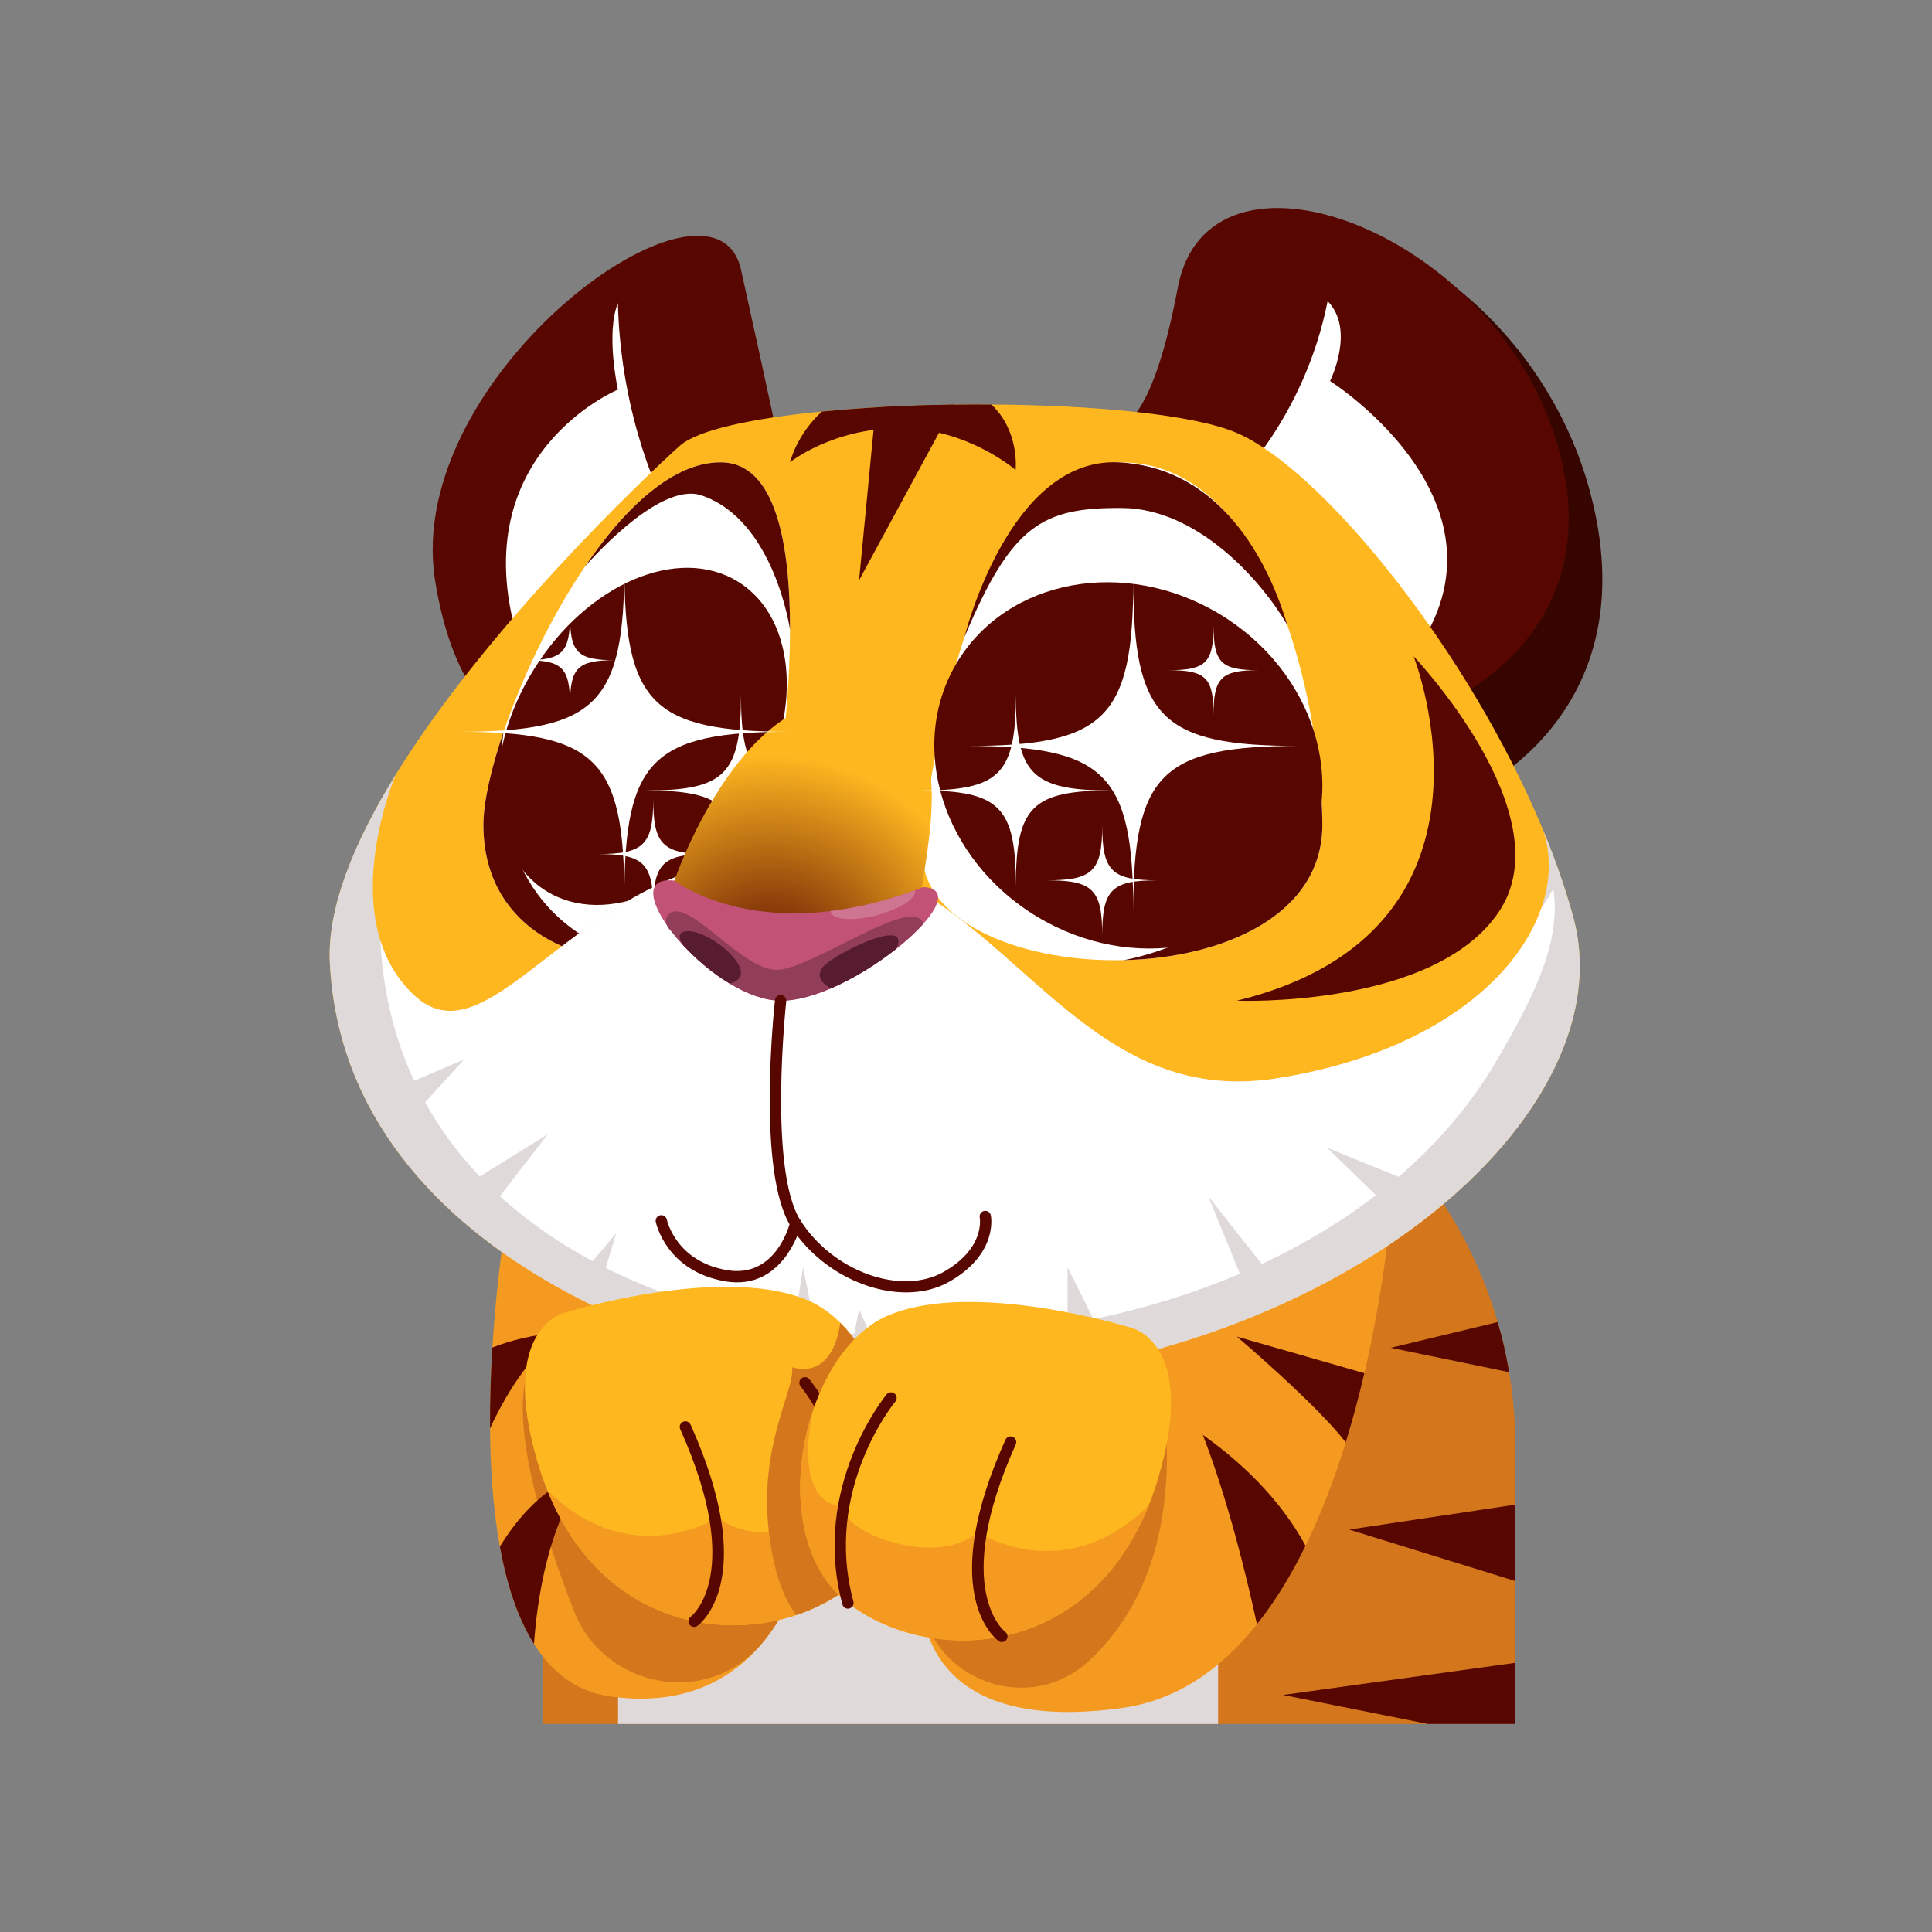 <svg id="Layer_1" enable-background="new 0 0 512 512" height="512" viewBox="0 0 512 512" width="512"
    xmlns="http://www.w3.org/2000/svg" xmlns:xlink="http://www.w3.org/1999/xlink">
    <rect x="0" y="0" width="512" height="512" fill="#808080" stroke="none"/>
    <radialGradient id="SVGID_1_" cx="203.976" cy="258.242" gradientUnits="userSpaceOnUse"
        r="58.171">
        <stop offset="0" stop-color="#570700" />
        <stop offset="1" stop-color="#ffb720" />
    </radialGradient>
    <g>
        <path
            d="m401.582 383.362v73.51h-257.84v-191.68h139.67c53.81 0 99.22 35.97 113.5 85.17 1.26 4.33 2.27 8.76 3.02 13.28 1.09 6.41 1.65 13 1.65 19.72z"
            fill="#d4771c" />
        <path d="m163.792 317.022h159.02v139.85h-159.02z" fill="#e0d9d9" />
        <path
            d="m368.582 320.552s-1.42 19.4-7.01 43.36c-1.37 5.9-3 12.08-4.93 18.31-2.86 9.27-6.37 18.65-10.66 27.43-3.68 7.54-7.94 14.63-12.88 20.8-9.32 11.7-21.03 20.14-35.69 22.17-11.71 1.63-20.9 1.3-28.08-.3-30.93-6.85-24.95-37.24-24.95-37.24l-29-11.18s-6.01 52.38-53.71 45.66c-.02 0-.04-.01-.06-.01-8.85-1.25-15.36-6.37-20.1-13.88-4.38-6.94-7.25-15.92-9.04-25.78-1.81-9.96-2.53-20.81-2.61-31.35-.06-7.44.2-14.73.62-21.43 1.18-19.13 3.63-33.58 3.63-33.58z"
            fill="#f49a20" />
        <path
            d="m129.862 378.542c-.06-7.44.2-14.73.62-21.43 4.84-1.9 10.74-3.4 17.82-3.97-8.38 6.77-14.39 16.66-18.44 25.4z"
            fill="#570700" />
        <path
            d="m243.92 420.235c.059-3.124.458-5.15.458-5.15l-29-11.18s-2.087 18.189-13.562 31.755c-14.332 16.944-41.713 11.873-49.75-8.813-7.826-20.142-15.742-45.549-12.958-60.392 5.13-27.35 167.58-4.08 167.58-4.08s12.579 49.183-17.962 77.65c-17.177 16.01-45.25 3.686-44.806-19.79z"
            fill="#d4771c" />
        <path
            d="m155.992 389.872c-10.77 12.93-13.69 34.53-14.48 45.8-4.38-6.94-7.25-15.92-9.04-25.78 4.21-6.98 11.93-16.74 23.52-20.02z"
            fill="#570700" />
        <path
            d="m208.558 127.55s-5.072-24.05-12.184-56.077-89.685 27.69-81.079 82.304 46.267 46.377 46.267 46.377z"
            fill="#570700" />
        <path
            d="m176.095 133.66s-11.589-21.832-12.345-53.324c-3.275 8.062 0 22.926 0 22.926s-40.814 16.88-26.705 65.504c6.876-10.92 39.05-35.106 39.05-35.106z"
            fill="#fff" />
        <path
            d="m303.034 125.869s9.963 6.845 18.025-41.641 82.245-17.632 99.881 44.544-33.523 82.62-33.523 82.62z"
            fill="#360500" />
        <path
            d="m294.116 112.958s9.963 6.046 18.025-36.783 82.245-15.575 99.881 39.347-33.523 72.981-33.523 72.981z"
            fill="#570700" />
        <path
            d="m326.321 128.984s19.245-17.728 25.522-49.177c7.431 7.597.635 21.167.635 21.167s56.638 35.844 16.898 78.829z"
            fill="#fff" />
        <path
            d="m239.671 366.577c-47.163-.077-148.224-31.246-152.252-111.357-.786-14.651 6.55-32.271 17.479-49.957v-.011c.011-.033.022-.044.022-.044 23.985-38.844 65.165-78.048 75.209-87.043 4.76-4.258 19.302-7.315 37.676-9.094 4.552-.448 9.334-.819 14.269-1.103 6.747-.393 13.767-.633 20.819-.731h.011c3.275-.044 6.561-.055 9.826-.033 27.501.175 53.877 2.664 65.198 7.598 21.671 9.443 58.298 53.844 78.659 99.707.011.022.011.044.022.055.262.579.513 1.146.753 1.725.513 1.135.994 2.271 1.463 3.417 3.275 7.85 6.026 15.721 8.122 23.417 14.78 54.424-68.529 123.628-177.276 123.454z"
            fill="#ffb720" />
        <path
            d="m350.437 218.604c0 23.931-26.234 35.23-52.621 35.841-28.407.677-56.988-11.037-53.08-32.654 0 0 8.712-98.801 51.781-99.26 34.75-.371 48.516 46.824 52.545 77.622.972 7.392 1.375 13.833 1.375 18.451z"
            fill="#fff" />
        <path
            d="m204.135 221.792c2.544 19.586-14.083 31.038-32.435 32.523-20.71 1.67-43.604-9.356-43.593-35.71 0-5.884 1.943-14.706 5.339-24.684 4.771-14.007 12.413-30.252 21.529-43.702 10.753-15.885 23.592-27.872 36.234-27.686 14.356.207 18.177 21.529 18.155 44.346-.032 26.441-5.229 54.913-5.229 54.913z"
            fill="#fff" />
        <ellipse cx="170.216" cy="195.062" fill="#570700" rx="48.239" ry="33.75"
            transform="matrix(.528 -.849 .849 .528 -85.306 236.667)" />
        <path
            d="m221.678 209.487c-21.013 0-25.304 4.291-25.304 25.304 0-21.013-4.291-25.304-25.304-25.304 21.013 0 25.304-4.291 25.304-25.304 0 21.013 4.291 25.304 25.304 25.304z"
            fill="#fff" />
        <path
            d="m187.737 226.333c-12.141 0-14.62 2.479-14.62 14.62 0-12.141-2.479-14.62-14.62-14.62 12.141 0 14.62-2.479 14.62-14.62-.001 12.141 2.479 14.62 14.62 14.62z"
            fill="#fff" />
        <path
            d="m171.7 254.314c-20.71 1.67-43.604-9.356-43.593-35.71 0-5.884 1.943-14.706 5.339-24.684 0 0-3.371 20.821 5.591 37.586 11.164 20.884 32.663 22.808 32.663 22.808z"
            fill="#570700" />
        <path d="m407.36 216.289c-.306-.633-.557-1.212-.753-1.725.262.579.513 1.147.753 1.725z"
            fill="#e0d9d9" />
        <path
            d="m239.671 366.577c-47.163-.077-148.224-31.246-152.252-111.357-.786-14.651 6.55-32.271 17.479-49.957-.546 1.277-10.186 24.597-4.083 44.051 1.638 5.207 4.4 10.142 8.767 14.302 21.169 20.153 44.346-37.283 99.773-37.283s71.552 68.528 128.988 59.455c39.914-6.299 63.418-25.787 70.111-45.066 2.533-7.271 2.664-14.52.371-21.016 3.275 7.85 6.026 15.721 8.122 23.417 14.78 54.424-68.529 123.628-177.276 123.454z"
            fill="#e0d9d9" />
        <path
            d="m396.923 280.57c-61.268 105.992-289.691 99.273-296.109-31.256 1.638 5.207 4.4 10.142 8.767 14.302 21.169 20.153 44.346-37.283 99.773-37.283s71.552 68.528 128.988 59.455c39.914-6.299 63.418-25.787 70.111-45.066.655-.939 1.266-1.9 1.845-2.871.48-.797.928-1.594 1.354-2.402 2.106 14.193-5.004 28.298-14.729 45.121z"
            fill="#fff" />
        <g>
            <path
                d="m178.724 233.373s16.851-49.478 46.247-47.857 21.679 32.457 19.102 51.593-64.148 21.104-65.349-3.736z"
                fill="url(#SVGID_1_)" />
            <path
                d="m244.74 244.782c-1.891 2.125-4.368 4.418-7.212 6.66-5.037 3.983-11.212 7.848-17.253 10.459h-.017c-4.769 2.058-9.421 3.33-13.387 3.297-4.301-.05-9.02-1.841-13.521-4.568-4.518-2.711-8.819-6.359-12.283-10.107 0 0 0-.017-.017-.017-1.155-1.238-2.209-2.493-3.163-3.715-.017-.033-.033-.067-.05-.084-.017 0-.017-.017-.033-.033-.385-.502-.736-1.004-1.071-1.489-4.769-6.844-5.505-12.634 1.991-11.814 0 0 14.441 11.329 41.367 8.083 6.71-.803 14.19-2.527 22.407-5.522.736-.284 1.489-.569 2.242-.853 5.672.349 4.585 4.549 0 9.703z"
                fill="#c25276" />
            <path
                d="m244.74 244.782c-1.891 2.125-4.368 4.418-7.212 6.66-5.037 3.983-11.212 7.848-17.253 10.459h-.017c-4.769 2.058-9.421 3.33-13.387 3.297-4.301-.05-9.02-1.841-13.521-4.568-4.518-2.711-8.819-6.359-12.283-10.107 0 0 0-.017-.017-.017-1.155-1.238-2.209-2.493-3.163-3.715v-.033s-.017-.017-.05-.05c-.017 0-.017-.017-.033-.033-.218-.184-.77-.72-1.071-1.489-.335-.904-.551-2.477 1.155-3.364 5.432-2.824 18.826 15.194 27.963 15.194 9.135-.001 36.111-20.132 38.889-12.234z"
                fill="#923e59" />
            <path
                d="m237.527 251.442c-5.037 3.983-11.212 7.848-17.253 10.459h-.017s-6.175-2.828-.904-6.811c5.289-3.999 22.056-11.797 18.174-3.648z"
                fill="#581c30" />
            <path
                d="m193.349 260.629c-4.518-2.711-8.819-6.359-12.283-10.107 0 0 0-.017-.017-.017-3.899-5.589 5.255-4.92 12.216 2.042 6.945 6.944.084 8.082.084 8.082z"
                fill="#581c30" />
            <path
                d="m232.289 242.573c-6.158 1.607-11.613 1.238-12.149-.837-.033-.1-.05-.184-.05-.284 6.71-.803 14.19-2.527 22.407-5.522.485 2.075-4.066 5.037-10.208 6.643z"
                fill="#ce7591" />
        </g>
        <g fill="#e0d9d9">
            <path d="m374.622 313.5-22.927-9.321 16.88 16.375z" />
            <path d="m335.32 336.175-15.117-19.148 10.078 24.69z" />
            <path d="m291.315 352.634-8.398-16.795v18.371z" />
            <path d="m100.814 290.272 22.207-9.524-14.109 15.453z" />
            <path d="m123.021 314.34 22.17-13.773-15.452 19.987z" />
            <path d="m154.261 337.518 9.07-10.749-4.535 14.948z" />
            <path
                d="m209.365 358.009 3.462-22.17 4.398 22.17h8.25l2.19-11.085 4.864 11.085-15.304 4.367z" />
        </g>
        <g fill="#570700">
            <path
                d="m255.584 168.848s11.712-47.828 40.937-46.316 40.87 30.442 44.621 43.068c-7.082-12.08-23.894-30.809-43.734-30.975-21.266-.178-29.356 4.535-41.824 34.223z" />
            <path
                d="m209.365 166.878s-4.168-29.182-23.528-35.612c-11.505-3.821-30.862 18.952-30.862 18.952 10.753-15.885 23.592-27.872 36.234-27.686 14.356.207 18.177 21.529 18.156 44.346z" />
            <path
                d="m350.437 218.604c0 23.931-26.234 35.23-52.621 35.841 0 0 24.48-3.944 40.275-22.825 10.959-13.101 10.971-31.467 10.971-31.467.972 7.392 1.375 13.833 1.375 18.451z" />
            <path d="m252.892 107.237-25.23 46.54 4.411-45.809c6.746-.393 13.766-.633 20.819-.731z" />
            <path
                d="m269.147 124.552s-12.773-11.092-30.656-11.092-29.127 9.039-29.127 9.039 1.725-7.271 8.439-13.428c4.552-.448 9.334-.819 14.269-1.103 6.747-.393 13.767-.633 20.819-.731h.011c3.275-.044 6.561-.055 9.826-.033 7.555 7.085 6.419 17.348 6.419 17.348z" />
            <path
                d="m327.761 265.198s52.403 2.093 69.535-23.678-22.674-67.593-22.674-67.593 28.721 72.837-46.861 91.271z" />
        </g>
        <g>
            <path
                d="m224.744 420.802c-3.96 3.05-8.63 5.5-13.71 7.2-8.35 2.79-17.81 3.56-27.09 1.66-15.5-3.17-30.49-13.77-38.92-34.76-.95-2.36-1.82-4.85-2.59-7.47-10.52-35.68 7.26-39.58 7.26-39.58s42-13.03 64.69-3.12c2.99 1.31 5.76 3.3 8.27 5.79 4.88 4.85 8.76 11.62 11.31 19.16 6.12 18.06 4.6 40.47-9.22 51.12z"
                fill="#ffb720" />
            <path
                d="m145.024 394.899c8.43 20.99 23.42 31.59 38.92 34.76 14.93 3.05 30.33-.79 40.8-8.86 13.82-10.65 15.34-33.06 9.22-51.12 0 0 6.12 24.45-8.03 25.65.76 6.47-24.29 16.44-35.61 6.74 0 0-22.98 14.97-45.3-7.17z"
                fill="#f49a20" />
            <path
                d="m224.744 420.802c-3.96 3.05-8.63 5.5-13.71 7.2-2.71-3.48-5.85-9.96-7.26-21.89-2.74-23.18 6.77-37.29 6.16-43.74 11.35 3.04 12.68-11.41 12.72-11.85 4.88 4.85 8.76 11.62 11.31 19.16 6.12 18.06 4.6 40.47-9.22 51.12z"
                fill="#d4771c" />
            <g fill="#570700">
                <path
                    d="m183.944 431.154c-.829 0-1.5-.667-1.5-1.495 0-.486.235-.952.632-1.233.137-.101 14.466-11.227-2.81-49.661-.34-.756-.002-1.644.753-1.983.755-.34 1.644-.002 1.983.753 17.89 39.8 3.359 52.163 1.902 53.271-.26.216-.595.348-.96.348z" />
                <path
                    d="m224.745 422.3c-.129 0-.261-.017-.392-.052-.8-.216-1.273-1.04-1.057-1.84 8.038-29.745-10.927-52.753-11.119-52.982-.533-.633-.452-1.579.182-2.112.633-.533 1.579-.453 2.112.18.203.24 20.179 24.401 11.722 55.698-.181.667-.787 1.108-1.448 1.108z" />
            </g>
        </g>
        <ellipse cx="299.003" cy="202.65" fill="#570700" rx="46.834" ry="52.981"
            transform="matrix(.515 -.857 .857 .515 -28.633 354.718)" />
        <path
            d="m240.143 342.496c-11.154.001-23.667-6.629-30.553-17.469-9.119-14.357-4.416-58.138-4.211-59.994.091-.823.832-1.414 1.656-1.327.823.091 1.417.832 1.327 1.655-.049.444-4.796 44.585 3.761 58.057 8.649 13.617 26.798 20.09 38.08 13.582 10.828-6.247 9.494-14.006 9.432-14.333-.153-.81.374-1.598 1.182-1.757.809-.16 1.594.357 1.759 1.164.084.411 1.917 10.146-10.874 17.523-3.421 1.974-7.396 2.898-11.559 2.899z"
            fill="#570700" />
        <path
            d="m195.333 339.838c-1.028 0-2.11-.092-3.254-.292-15.361-2.682-18.174-15.175-18.286-15.705-.172-.811.346-1.606 1.157-1.778.806-.163 1.604.345 1.777 1.153.101.461 2.568 11.053 15.868 13.375 13.01 2.275 16.656-12.109 16.805-12.723.195-.805 1.01-1.295 1.812-1.104.805.196 1.299 1.007 1.104 1.812-.042.165-3.876 15.262-16.983 15.262z"
            fill="#570700" />
        <g>
            <path
                d="m307.018 391.445c-.77 2.62-1.64 5.11-2.59 7.47-8.43 20.99-23.42 31.59-38.92 34.76-14.93 3.05-30.33-.79-40.8-8.86-13.82-10.65-15.34-33.06-9.22-51.12 3.87-11.42 10.79-21.1 19.58-24.95 22.69-9.91 64.69 3.12 64.69 3.12s17.78 3.9 7.26 39.58z"
                fill="#ffb720" />
            <path
                d="m304.428 398.915c-8.43 20.99-23.42 31.59-38.92 34.76-14.93 3.05-30.33-.79-40.8-8.86-13.82-10.65-15.34-33.06-9.22-51.12 0 0-6.12 24.45 8.03 25.65-.76 6.47 24.29 16.44 35.61 6.74 0 0 22.98 14.97 45.3-7.17z"
                fill="#f49a20" />
            <g fill="#570700">
                <path
                    d="m265.508 435.17c-.386 0-.737-.145-1.003-.383-1.676-1.302-15.782-13.8 1.945-53.237.34-.756 1.227-1.093 1.983-.753s1.093 1.228.753 1.983c-17.276 38.435-2.947 49.561-2.8 49.669.385.282.622.738.622 1.216 0 .828-.672 1.505-1.5 1.505z" />
                <path
                    d="m224.707 426.314c-.661 0-1.267-.44-1.447-1.108-8.457-31.296 11.519-55.458 11.722-55.698.534-.633 1.48-.713 2.112-.18.633.533.714 1.479.182 2.112-.192.229-19.157 23.238-11.119 52.982.216.8-.257 1.624-1.057 1.84-.132.036-.264.052-.393.052z" />
            </g>
        </g>
        <path
            d="m344.235 197.686c-36.462 0-43.908 7.446-43.908 43.908 0-36.462-7.446-43.908-43.908-43.908 36.462 0 43.908-7.446 43.908-43.908 0 36.461 7.446 43.908 43.908 43.908z"
            fill="#fff" />
        <path
            d="m209.365 193.92c-36.462 0-43.908 7.446-43.908 43.908 0-36.462-7.446-43.908-43.908-43.908 36.462 0 43.908-7.446 43.908-43.908-.001 36.462 7.446 43.908 43.908 43.908z"
            fill="#fff" />
        <path
            d="m294.513 209.487c-21.013 0-25.304 4.291-25.304 25.304 0-21.013-4.291-25.304-25.304-25.304 21.013 0 25.304-4.291 25.304-25.304-.001 21.013 4.291 25.304 25.304 25.304z"
            fill="#fff" />
        <path
            d="m306.72 233.292c-12.141 0-14.62 2.479-14.62 14.62 0-12.141-2.479-14.62-14.62-14.62 12.141 0 14.62-2.479 14.62-14.62-.001 12.14 2.479 14.62 14.62 14.62z"
            fill="#fff" />
        <path
            d="m333.46 177.609c-9.85 0-11.861 2.012-11.861 11.861 0-9.85-2.012-11.861-11.861-11.861 9.85 0 11.861-2.012 11.861-11.861-.001 9.85 2.011 11.861 11.861 11.861z"
            fill="#fff" />
        <path
            d="m162.919 174.958c-9.85 0-11.861 2.012-11.861 11.861 0-9.85-2.012-11.861-11.861-11.861 9.85 0 11.861-2.012 11.861-11.861-.001 9.85 2.011 11.861 11.861 11.861z"
            fill="#fff" />
        <path
            d="m345.982 409.652c-3.68 7.54-7.94 14.63-12.88 20.8-2.65-12.28-7.59-32.71-14.34-50.2 15.52 10.98 23.43 22.31 27.22 29.4z"
            fill="#570700" />
        <path d="m361.572 363.912c-1.37 5.9-3 12.08-4.93 18.31-8.21-10.53-28.88-28.01-28.88-28.01z"
            fill="#570700" />
        <path d="m399.932 363.642-31.35-6.46 28.33-6.82c1.26 4.33 2.27 8.76 3.02 13.28z"
            fill="#570700" />
        <path d="m401.582 398.742v20.26l-44.05-13.65z" fill="#570700" />
        <path d="m339.992 449.182 61.59-8.52v16.21h-23.12z" fill="#570700" />
    </g>
</svg>